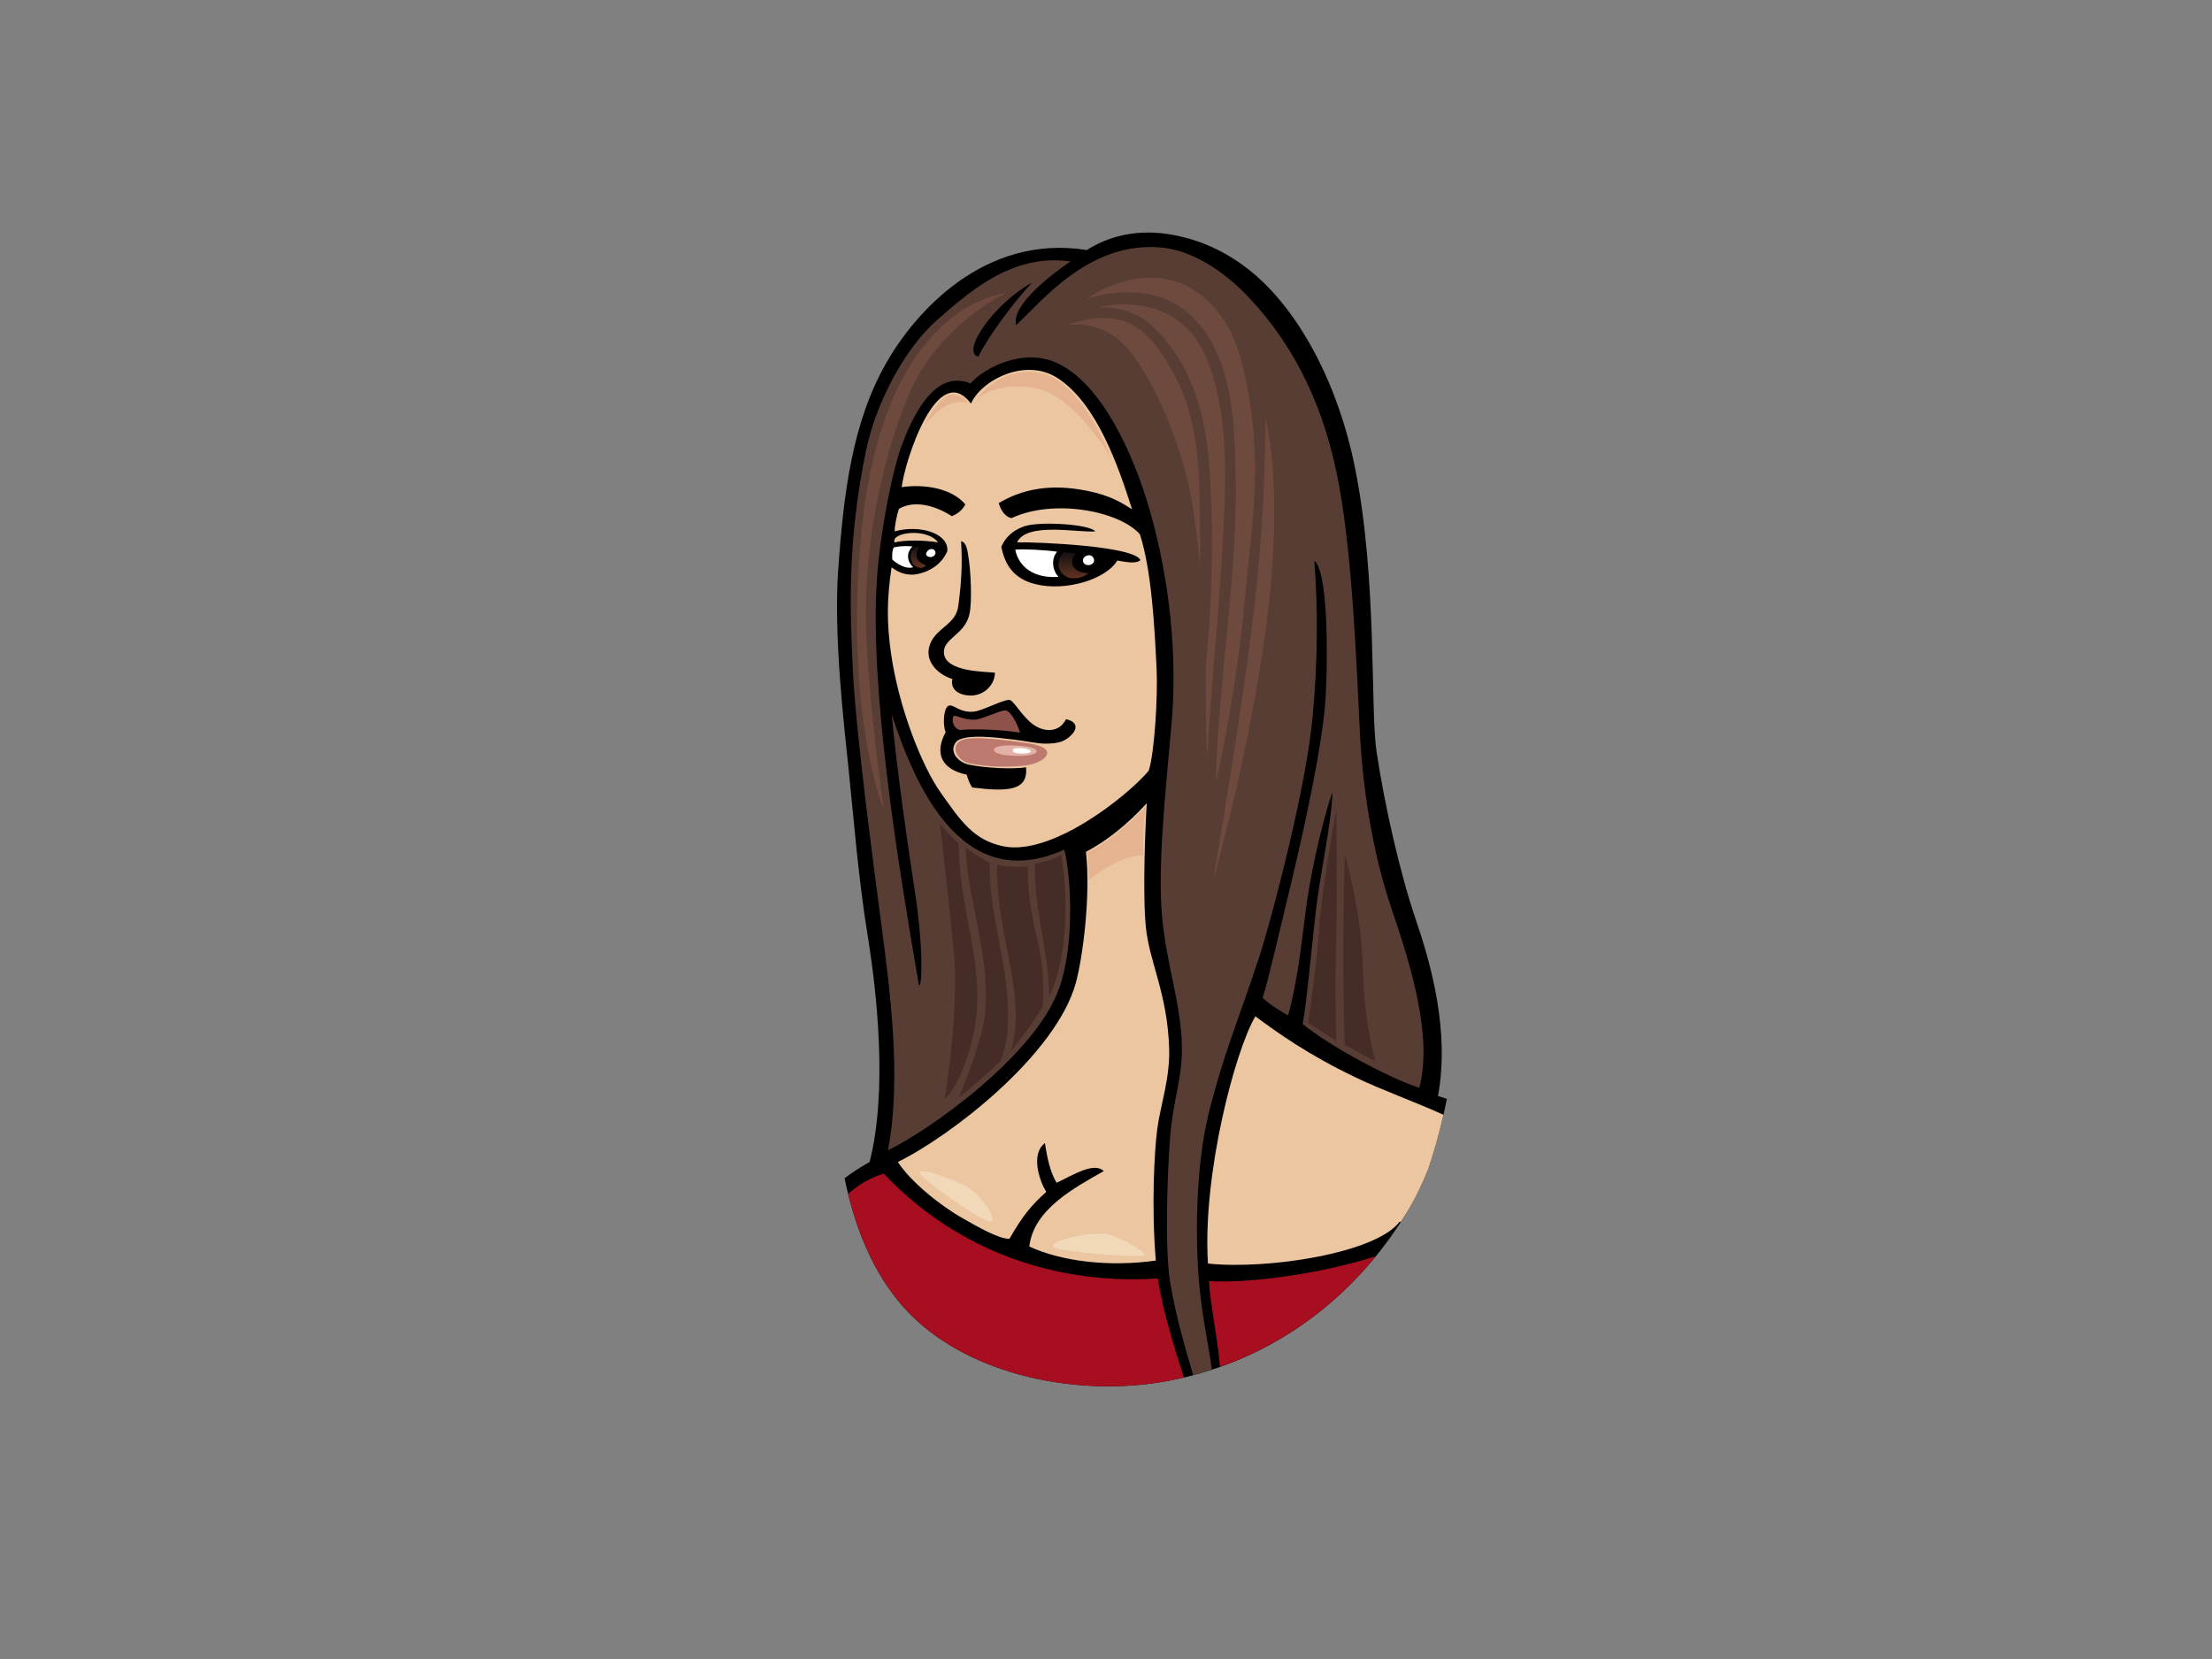 <?xml version="1.0" encoding="utf-8"?>
<!-- Generator: Adobe Illustrator 17.0.0, SVG Export Plug-In . SVG Version: 6.00 Build 0)  -->
<!DOCTYPE svg PUBLIC "-//W3C//DTD SVG 1.1//EN" "http://www.w3.org/Graphics/SVG/1.1/DTD/svg11.dtd">
<svg version="1.1" id="Layer_1" xmlns="http://www.w3.org/2000/svg" xmlns:xlink="http://www.w3.org/1999/xlink" x="0px" y="0px"
	 width="800px" height="600px" viewBox="0 0 800 600" enable-background="new 0 0 800 600" xml:space="preserve">
<rect x="0" y="0" width="800" height="600" fill="#808080" stroke="none"/>
<g>
	<path fill-rule="evenodd" clip-rule="evenodd" d="M313.766,338.139c3.282,20.14,7.37,56.32,0.738,82.108
		c-3.702,2.109-6.582,4.012-9.047,5.854c3.939,19.288,11.658,38.493,26.563,51.912c22.711,20.446,60.272,27.245,91.052,21.288
		c37.357-7.218,66.915-30.037,85.634-60.636c2.982-4.874,5.422-9.936,7.528-15.117c2.95-8.518,5.29-17.281,7.059-26.12
		c-1.266-0.449-2.406-0.821-3.229-1.01c4.315-23.4-2.456-47.495-8.051-63.919c-5.597-16.422-11.232-41.041-14.177-60.769
		c-2.313-15.477,0.347-62.525-7.84-102.844c-6.388-31.481-20.801-56.711-36.732-70.05c-8.124-6.808-18.464-12.39-31.239-14.237
		c-12.78-1.852-22.527,1.741-28.961,5.83c-37.219-5.94-62.241,22.756-72.57,40.885c-12.216,21.436-15.4,46.928-17.354,74.905
		c-1.673,23.861,2.094,55.797,3.844,72.71C308.731,295.846,310.486,317.999,313.766,338.139z"/>
	<path fill-rule="evenodd" clip-rule="evenodd" fill="#EBC6A1" d="M506.155,441.885c0.085-0.116,0.298,0.038,0.442,0.055
		c0.71-1.091,1.432-2.165,2.11-3.274c3.085-5.036,5.593-10.273,7.741-15.633c2.225-6.498,4.077-13.141,5.611-19.849
		c-10.52-4.796-21.735-8.709-31.752-13.506c-17.622-8.448-28.146-16.113-36.286-22.107c-7.25,12.19-19.212,57.131-17.145,89.413
		C458.521,459.271,497.69,453.174,506.155,441.885z"/>
	<path fill-rule="evenodd" clip-rule="evenodd" fill="#583D34" d="M318.799,334.719c3.065,23.352,7.351,55.588,2.337,81.297
		c14.908-7.191,53.79-34.556,62.111-59.121c6.01-17.756,3.568-43.276,1.639-49.618c-37.562,16.976-54.32-24.547-62.367-48.757
		c1.477,17.006,5.909,48.201,8.532,65.121c2.627,16.912,2.662,32.808,1.311,32.824c-7.161-41.712-17.967-106.43-15.2-147.163
		c1.15-16.816,5.548-39.236,9.135-48.699c3.586-9.461,11.55-27.352,24.691-21.925c4.911-5.656,19.111-13.045,31.341-7.365
		c16.36,7.595,27.689,33.269,33.331,52.676c7.426,25.557,10.216,53.271,8.045,77.755c-2.166,24.487-5.124,51.827-3.4,70.005
		c1.728,18.171,7.005,31.744,7.142,47.108c0.108,11.437-3.207,18.869-4.272,32.586c-1.065,13.719-1.988,40.778,0.116,52.867
		c2.3,13.213,5.475,23.523,8.238,33.022c2.282-0.602,4.53-1.265,6.747-1.989c-1.274-9.746-4.025-21.188-4.915-35.344
		c-1.446-23.054,0.552-43.872,3.481-56.074c6.033-25.148,14.496-43.449,20.764-65.043c3.426-11.819,14.778-54.039,17.161-80.097
		c1.862-20.399,1.909-38.842,0.576-55.936c4.68,3.199,5.069,32.168,4.088,49.33c-1.168,20.431-10.96,60.99-14.019,73.673
		c-3.063,12.688-6.779,28.784-8.757,35.044c2.844,2.617,7.033,5.183,9.197,6.324c3.008-10.125,5.025-26.863,6.37-37.854
		c1.357-10.989,5.548-31.109,9.66-42.867c-0.183,10.44-4.434,29.486-5.96,42.684c-1.527,13.189-3.552,35.142-4.801,41.174
		c10.206,8.258,30.984,19.355,42.189,23.086c4.783-18.237-2.605-43.017-9.924-64.45c-7.329-21.434-10.623-45.351-11.554-63.89
		c-1.126-22.158-2.536-62.272-7.516-89.429c-4.964-27.157-15.143-49.385-32.476-67.913c-6.731-7.188-18.486-16.933-31.69-18.221
		c-26.407-2.562-43.842,20.087-52.638,27.998c-2.051-7.38,14.171-19.274,19.642-22.981c-21.354-3.148-37.315,11.684-48.263,21.206
		c-11.335,9.853-21.902,29.368-25.553,46.657c-7.004,33.156-5.938,58.613-4.872,80.37
		C309.528,264.54,315.73,311.356,318.799,334.719z"/>
	<path fill-rule="evenodd" clip-rule="evenodd" fill="#EBC6A1" d="M418.018,455.905c-16.873,2.374-34.081,0.327-45.759-5.082
		c1.566-13.613,16.666-21.42,26.959-27.3c-3.55-3.261-10.548,1.087-17.038,4.248c-2.337-3.49-3.55-9.466-4.258-14.367
		c-5.432,4.165-1.777,14.041,0.467,17.661c-5.434,4.875-8.631,8.795-13.289,16.933c-3.704,0.312-12.593-4.946-16.352-7.054
		c-8.972-5.035-19.502-13.702-24.022-20.696c19.194-9.43,57.312-38.811,64.393-64.903c2.45-9.029,5.39-31.104,3.631-47.289
		c7.751-3.989,15.615-10.497,22.007-17.591c-0.355,4.656-1.645,31.968-0.337,44.856c1.312,12.888,7.812,23.935,8.428,44.012
		c0.325,10.564-3.179,20.631-4.27,28.686C417.482,416.077,416.385,436.505,418.018,455.905z"/>
	<path fill-rule="evenodd" clip-rule="evenodd" fill="#EBC6A1" d="M323.56,196.191c-1.641-3.506,11.362-5.585,15.749-0.044
		C334.128,195.343,327.051,195.227,323.56,196.191z"/>
	<path fill-rule="evenodd" clip-rule="evenodd" fill="#FFFFFF" d="M336.254,201.459c-1.197-0.234-1.858-0.927-0.799-2.196
		c0.694-0.831,2.008-0.926,2.536-0.234C339.039,200.415,337.451,201.687,336.254,201.459z"/>
	<path fill-rule="evenodd" clip-rule="evenodd" fill="#FFFFFF" d="M330.016,197.644c-3.053,3-1.065,6.466,0.262,7.501
		c-3.582,1.042-7.569-2.772-7.569-2.772s-0.26-2.994,0.532-4.38C323.241,197.994,326.162,197.185,330.016,197.644z"/>
	<path fill-rule="evenodd" clip-rule="evenodd" fill="#EBC6A1" d="M332.004,207.573c4.915-1.043,8.915-4.095,10.619-8.314
		c0.463-6.489-10.161-9.599-19.064-7.068c0.083-2.621,0.75-5.738,1.544-8.161c8.5-4.85,19.111,2.652,19.111,2.652
		s3.45-1.151,4.899-4.271c-5.035-6-15.249-7.387-22.999-6.221c1.172-9.81,13.007-46.266,25.042-30.218
		c3.704-8.405,19.518-16.752,31.172-9.332c14.301,9.11,22.208,32.115,27.093,47.549c-3.755-2.356-7.686-4.926-15.962-6.625
		c-14.068-2.888-24.091-0.437-32.251,4.387c0.927,3.345,2.923,5.194,4.645,5.425c15.26-7.158,39.108-2.539,46.421,5.88
		c4.26,13.274,5.325,33.944,6.029,48.758c0.46,9.578-0.704,29.935-2.834,36.72c-7.769,9.234-35.089,30.913-52.571,27.353
		c-10.855-2.213-15.573-9.379-22.626-19.328c-7.053-9.952-15.305-31.196-18.039-50.569c-1.507-10.704-1.568-19.11,0.219-31.044
		C324.176,206.53,327.473,208.528,332.004,207.573z"/>
	<path fill-rule="evenodd" clip-rule="evenodd" fill="#A70F21" d="M497.582,454.334c-18.601,5.964-44.128,9.863-60.356,9.014
		c0.469,8.373,3.061,19.841,4,30.992C463.826,486.351,482.902,472.308,497.582,454.334z"/>
	<path fill-rule="evenodd" clip-rule="evenodd" fill="#A70F21" d="M332.02,478.014c22.711,20.446,60.272,27.245,91.052,21.288
		c1.714-0.33,3.394-0.725,5.078-1.125c-3.574-11.268-7.607-24.075-9.429-35.802c-41.382,2.646-75.581-13.045-99.109-37.894
		c-5.006,1.485-9.276,4.064-12.887,7.325C310.987,449.123,318.582,465.92,332.02,478.014z"/>
	<path fill-rule="evenodd" clip-rule="evenodd" d="M373.26,102.223c-6.891,7.318-15.745,19.337-19.464,26.797
		C347.307,127.172,359.882,109.449,373.26,102.223z"/>
	<path fill-rule="evenodd" clip-rule="evenodd" d="M396.128,192.19c-6.516,0.494-24.837-3.45-28.288,3.956
		c7.633-0.158,42.743,1.383,44.597,6.458c-1.588,1.388-5.023,0.699-8.357,0.12c-3.986,6.695-18.433,11.304-29.6,8.54
		c-7.848-1.944-11.017-6.921-12.346-13.503c1.463-3.347,3.982-5.883,8.232-7.386C375.889,188.422,394.122,189.569,396.128,192.19z"
		/>
	<path fill-rule="evenodd" clip-rule="evenodd" fill="#FFFFFF" d="M367.179,198.799c1.193,6.003,6.506,10.503,15.662,9.831
		c-2.388-2.443-2.651-6.802-0.509-9.091C378.332,198.914,370.063,198.482,367.179,198.799z"/>
	<path fill-rule="evenodd" clip-rule="evenodd" fill="#FFFFFF" d="M391.736,203.186c0.795,2.19,4.714,1.102,3.846-1.155
		C394.657,199.609,391.02,201.219,391.736,203.186z"/>
	<path fill-rule="evenodd" clip-rule="evenodd" d="M347.575,195.741c2.083,0.405,2.349,3.518,2.876,7.094
		c0.535,3.58,1.197,14.199,0.195,19.121c-1.604,7.856-10.116,8.906-9.201,14.668c1.028,6.458,15.112,6.26,18.399,6.666
		c-0.136,4.925-4.615,8.783-9.814,8.215c-5.199-0.559-6.183-3.753-5.582-5.954c-4.238-1.178-9.741-5.487-8.461-11.252
		c1.59-7.151,9.593-7.892,10.571-15.005C347.531,212.179,348.2,204.449,347.575,195.741z"/>
	<linearGradient id="SVGID_1_" gradientUnits="userSpaceOnUse" x1="388.303" y1="209.154" x2="388.303" y2="199.724">
		<stop  offset="0" style="stop-color:#623322"/>
		<stop  offset="1" style="stop-color:#141111"/>
	</linearGradient>
	<path fill-rule="evenodd" clip-rule="evenodd" fill="url(#SVGID_1_)" d="M388.906,200.103c0,0-2.442,2.991-0.339,5.3
		c2.098,2.308,5.217,1.748,5.217,1.748s-1.665,1.647-4.27,1.932c-1.181,0.131-2.879,0.176-4.134-0.684
		c-5.288-3.617-0.744-8.674-0.744-8.674L388.906,200.103z"/>
	<linearGradient id="SVGID_2_" gradientUnits="userSpaceOnUse" x1="332.083" y1="205.404" x2="332.083" y2="197.775">
		<stop  offset="0" style="stop-color:#623322"/>
		<stop  offset="1" style="stop-color:#141111"/>
	</linearGradient>
	<path fill-rule="evenodd" clip-rule="evenodd" fill="url(#SVGID_2_)" d="M334.82,204.407c0,0-2.903-0.968-3.254-3.071
		c-0.351-2.106,0.965-3.475,0.965-3.475l-1.584-0.086c0,0-2.102,1.213-1.489,4.447c0.351,1.861,1.528,2.586,2.369,2.915
		C334.116,206.028,334.82,204.407,334.82,204.407z"/>
	<path fill-rule="evenodd" clip-rule="evenodd" fill="#BE796F" d="M346.906,268.206c1.018-0.747,3.197-1.504,9.28-1.149
		c6.08,0.354,15.265,1.549,18.318,2.297c8.364,2.047,2.974,6.922-4.601,7.603c-8.81,0.791-14.991-0.033-19.176-0.862
		C346.36,275.238,343.867,270.429,346.906,268.206z"/>
	<path fill-rule="evenodd" clip-rule="evenodd" fill="#E3B1A5" d="M369.848,269.851c1.566,0.172,5.197,0.619,5.059,1.927
		c-0.134,1.301-4.992,2.109-11.461,1.301C356.969,272.269,357.781,268.546,369.848,269.851z"/>
	<path fill-rule="evenodd" clip-rule="evenodd" fill="#FFFFFF" d="M370.323,270.658c1.282,0.121,2.696,0.684,2.493,1.182
		c-0.197,0.497-1.548,0.742-3.842,0.681c-1.893-0.051-2.97-0.621-2.702-1.3C366.544,270.532,367.69,270.408,370.323,270.658z"/>
	<path fill-rule="evenodd" clip-rule="evenodd" fill="#E5B390" d="M353.342,144.204c0,0,8.396-12.159,23.119-9.248
		c14.83,2.942,25.326,30.53,25.326,30.53s-12.91-22.053-26.701-24.957C360.639,137.492,353.342,144.204,353.342,144.204z"/>
	<path fill-rule="evenodd" clip-rule="evenodd" fill="#E5B390" d="M349.902,145.725c0,0-1.517-3.29-5.917-2.914
		c-4.406,0.378-9.496,10.51-9.496,10.51s4.854-5.368,8.256-6.834C347.145,144.583,349.902,145.725,349.902,145.725z"/>
	<path fill-rule="evenodd" clip-rule="evenodd" d="M374.555,262.611c2.85,1.72,8.287,2.795,10.993-2.5
		c4.465,0.994,4.122,3.736,1.519,6.103c-1.939,1.773-4.029,2.791-9.305,2.73c-2.651-0.033-6.812-0.957-10.648-1.407
		c-4.615-0.539-18.817-2.623-21.456,0.954c-2.463,3.34,0.769,7.222,4.801,8.059c6.144,1.274,16.145,1.721,20.63,0.95
		c0.757,8.413-6.264,8.934-19.453,7.316c-0.836-1.055-1.615-3.217-2.016-4.641c-9.069-1.912-11.774-7.635-7.627-15.357
		c-1.099-2.795-0.734-8.622,0.986-9.532c1.716-0.912,3.83,2.542,9.08,2.103c3.235-0.272,10.352-4.259,12.938-4.265
		C366.605,253.119,369.881,259.789,374.555,262.611z"/>
	<path fill-rule="evenodd" clip-rule="evenodd" fill="#8D5249" d="M363.511,256.942c-1.958,0-8.532,3.246-10.926,3.351
		c-4.317,0.184-7.436-2.188-7.808-1.138c-0.838,2.424,0.785,4.559,2.41,4.859c4.3-0.421,13.425-0.306,21.719,0.932
		C367.858,261.502,365.467,256.942,363.511,256.942z"/>
	<path fill-rule="evenodd" clip-rule="evenodd" fill="#E5B390" d="M393.278,308.302c0,0,4.499-2.076,10.033-6.395
		c5.534-4.314,10.976-10.013,10.976-10.013s-0.562,4.66-0.753,8.637c-0.189,3.968,0,8.805,0,8.805s-3.939-0.348-10.037,2.671
		c-5.702,2.83-9.749,6.298-9.749,6.298s0-3.191-0.095-5.603C393.56,310.283,393.278,308.302,393.278,308.302z"/>
	<path fill-rule="evenodd" clip-rule="evenodd" fill="#F1D8B9" d="M399.177,446.159c4.353,0.223,17.683,7.581,14.052,8.03
		c-3.633,0.445-25.92-1.115-31.249-2.676C376.654,449.948,390.46,445.715,399.177,446.159z"/>
	<path fill-rule="evenodd" clip-rule="evenodd" fill="#F1D8B9" d="M334.264,426.1c3.467,3.068,17.922,13.823,23.01,15.383
		c5.087,1.557-2.42-9.805-8.234-12.707C343.224,425.874,327.728,420.301,334.264,426.1z"/>
	<path fill-rule="evenodd" clip-rule="evenodd" fill="#6E493D" d="M433.99,204.796c0.037-3.255,0.118-6.506,0.069-9.761
		c-0.31-19.536,0.523-41.245-9.187-59.174c-4.304-7.933-10.664-18.776-21.2-20.47c-5.769-0.925-12.145,0.022-17.867,2.231
		c3.935-0.65,10.147-0.58,16.883,3.818c11.303,7.363,24.957,37.705,28.728,61.975C432.497,190.401,433.329,197.606,433.99,204.796z"
		/>
	<path fill-rule="evenodd" clip-rule="evenodd" fill="#6E493D" d="M448.569,129.187c-4.045-15.085-16.212-30.718-35.992-28.55
		c-7.895,0.866-14.394,3.937-19.395,7.32c12.463-3.588,26.35-3.537,36.432,5.157c16.829,14.523,17.013,41.539,17.273,61.247
		c0.371,28.766-3.887,57.31-6.011,85.959c-0.564,7.569-0.953,15.083-1.168,22.562c3.773-15.546,8.291-42.238,10.287-63.96
		C452.853,187.844,457.819,163.656,448.569,129.187z"/>
	<path fill-rule="evenodd" clip-rule="evenodd" fill="#6E493D" d="M436.004,242.681c0.073,3.97,0.122,7.825,0.122,11.375
		c0,7.205,0.193,14.222,0.434,20.217c1.349-25.173,4.112-50.311,5.526-75.894c1.221-21.864,2.956-48.548-5.956-69.293
		c-7.189-16.735-22.989-21.37-39.047-17.915c6.574-0.298,13.031,1.234,18.094,5.459c14.717,12.281,20.356,31.386,21.898,49.021
		C439.335,191.412,438.299,217.072,436.004,242.681z"/>
	<path fill-rule="evenodd" clip-rule="evenodd" fill="#6E493D" d="M457.604,151.069c0,0,0.479,28.891-3.808,66.978
		c-4.274,38.083-15.218,101.115-15.218,101.115s14.26-49.905,19.979-97.617C464.266,173.833,457.604,151.069,457.604,151.069z"/>
	<path fill-rule="evenodd" clip-rule="evenodd" fill="#6E493D" d="M363.899,105.984c0,0-24.257,10.945-35.197,36.768
		c-10.938,25.826-17.121,60.414-15.22,91.05c1.903,30.639,6.185,59.095,6.185,59.095s-14.506-34.635-8.088-100.68
		C319.667,109.043,363.899,105.984,363.899,105.984z"/>
	<path fill-rule="evenodd" clip-rule="evenodd" fill="#452C26" d="M341.652,397.493c5.096-4.505,9.528-17.48,10.95-26.307
		c3.745-23.206-6.093-43.193-5.854-66.139c-3.077-2.748-6.779-6.999-6.779-6.999s2.525,21.99,4.907,45.19
		C346.798,361.977,343.137,388.123,341.652,397.493z"/>
	<path fill-rule="evenodd" clip-rule="evenodd" fill="#452C26" d="M346.812,396.855c3.477-2.658,10.248-8.586,15.106-13.175
		c2.045-5.795,2.637-9.709,2.657-15.921c0.085-19.477-6.818-36.455-6.647-55.853c-2.728-1.119-6.51-3.805-8.711-5.366
		c1.006,23.104,11.944,46.413,5.14,69.396C352.279,382.944,349.701,389.929,346.812,396.855z"/>
	<path fill-rule="evenodd" clip-rule="evenodd" fill="#452C26" d="M366.28,377.579c-0.178,0.834-0.463,1.623-0.669,2.442
		c3.335-3.568,8.741-11.634,11.479-15.691c0.258-3.111,0.532-9.802-0.532-17.397c-1.065-7.592-5.075-17.996-4.789-33.561
		c-2.347,0.116-7.986,0.405-11.181-0.733c-0.158,11.921,2.087,22.861,4.412,34.79C366.952,357.424,368.479,367.484,366.28,377.579z"
		/>
	<path fill-rule="evenodd" clip-rule="evenodd" fill="#452C26" d="M383.805,309.187c0,0-3.517,2.168-9.445,3.17
		c-0.57,16.126,4.98,32.022,5.087,48.172c0.667-1.426,1.282-2.851,1.777-4.294C388.687,334.545,383.805,309.187,383.805,309.187z"/>
	<path fill-rule="evenodd" clip-rule="evenodd" fill="#452C26" d="M483.261,293.012c0,0-5.065,27.499-6.079,41.946
		c-1.014,14.451-4.051,34.957-4.051,34.957l10.13,6.521c0,0-0.513-20.506,0-37.749C483.762,321.444,483.261,293.012,483.261,293.012
		z"/>
	<path fill-rule="evenodd" clip-rule="evenodd" fill="#452C26" d="M486.304,308.859c0,0-0.513,23.768-0.513,37.289
		c0,13.512,0.513,31.689,0.513,31.689l11.139,6.059c0,0-4.049-13.053-4.556-34.021C492.381,328.901,486.304,308.859,486.304,308.859
		z"/>
</g>
</svg>
